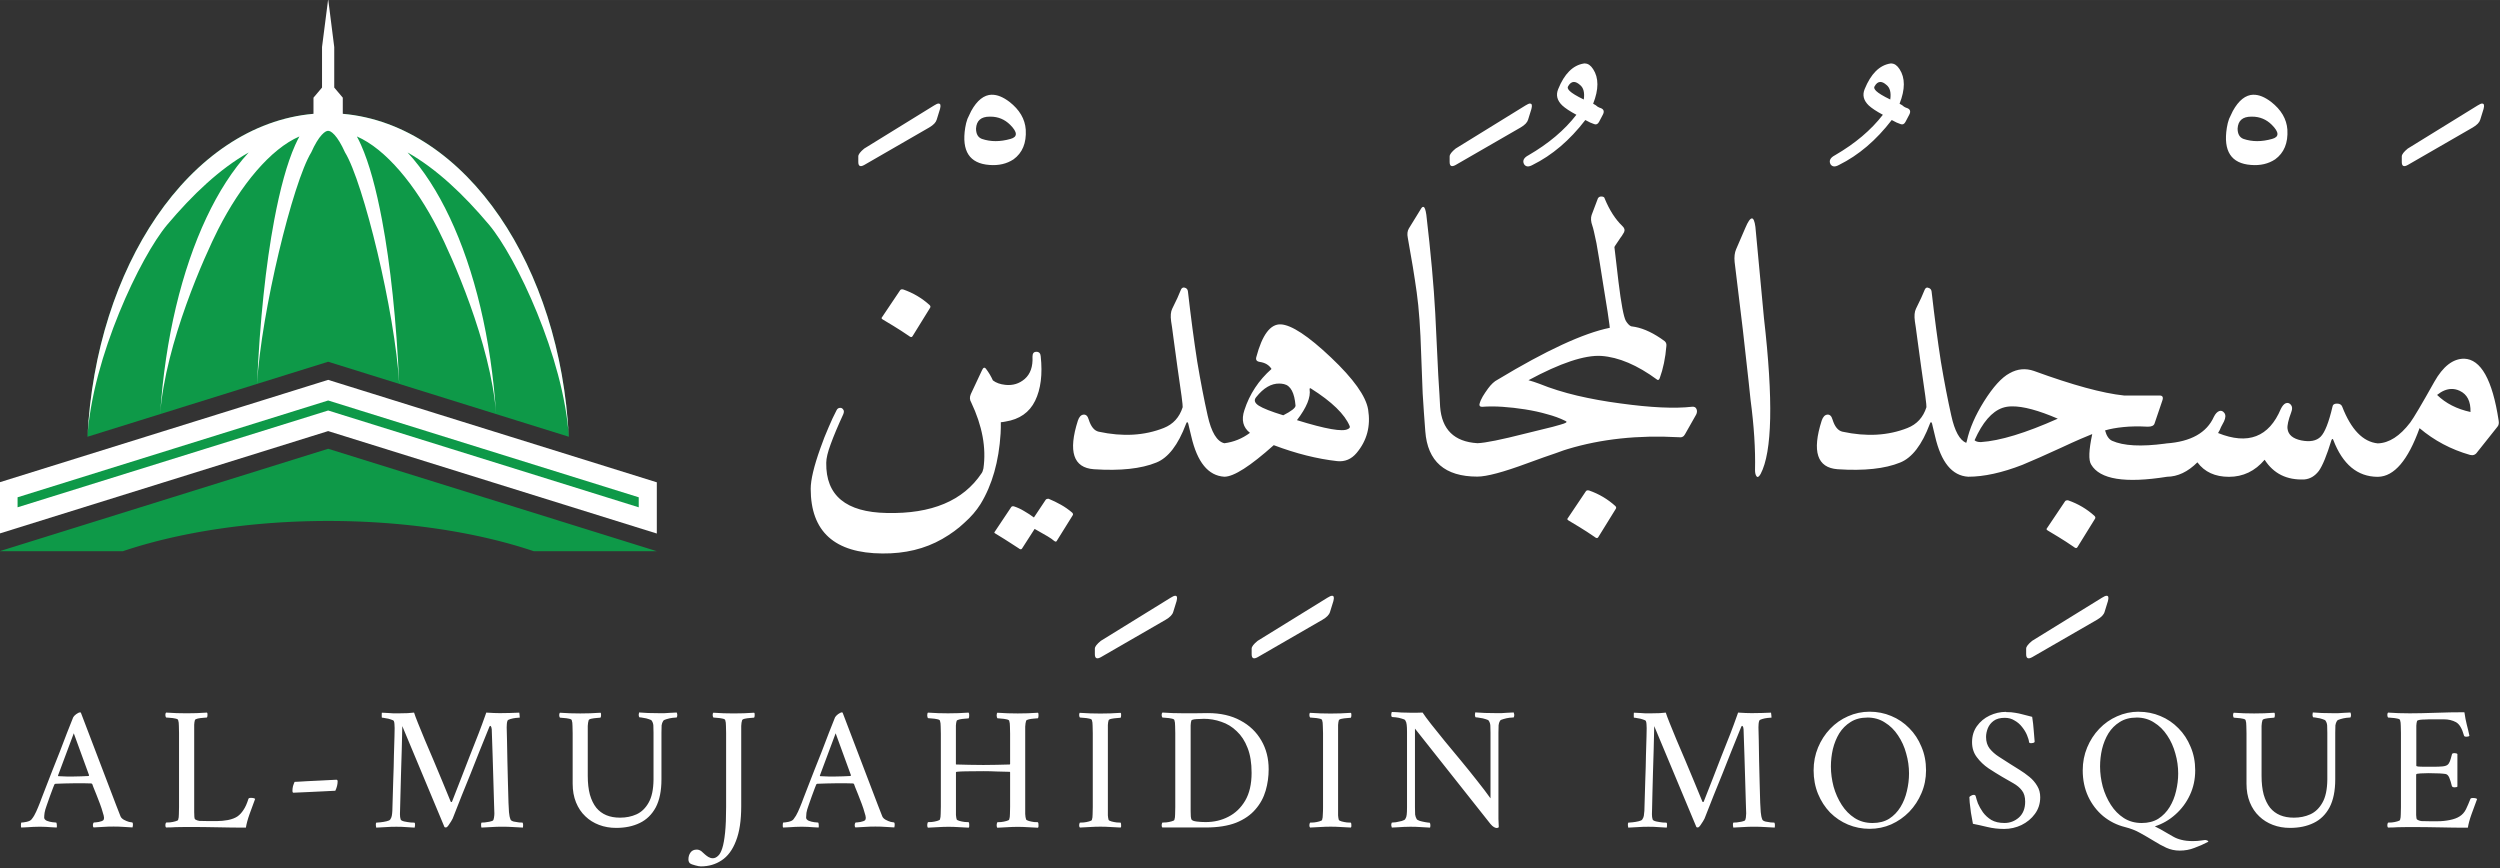 <?xml version="1.0" encoding="UTF-8" standalone="no"?>
<!-- Created with Inkscape (http://www.inkscape.org/) -->

<svg
   width="200"
   height="69.443"
   viewBox="0 0 52.917 18.373"
   version="1.1"
   id="svg5"
   inkscape:version="1.2.1 (9c6d41e410, 2022-07-14)"
   sodipodi:docname="logo.svg"
   xmlns:inkscape="http://www.inkscape.org/namespaces/inkscape"
   xmlns:sodipodi="http://sodipodi.sourceforge.net/DTD/sodipodi-0.dtd"
   xmlns="http://www.w3.org/2000/svg"
   xmlns:svg="http://www.w3.org/2000/svg"
   xmlns:rdf="http://www.w3.org/1999/02/22-rdf-syntax-ns#"
   xmlns:cc="http://creativecommons.org/ns#"
   xmlns:dc="http://purl.org/dc/elements/1.1/">
  <rect x="0" y="0" width="52.917" height="18.373" fill="#333333" stroke="none"/>
  <title
     id="title5288">Al-Mujahidin Mosque Logo</title>
  <sodipodi:namedview
     id="namedview7"
     pagecolor="#ffffff"
     bordercolor="#000000"
     borderopacity="0.25"
     inkscape:showpageshadow="2"
     inkscape:pageopacity="0.0"
     inkscape:pagecheckerboard="0"
     inkscape:deskcolor="#d1d1d1"
     inkscape:document-units="px"
     showgrid="false"
     inkscape:zoom="2.0703423"
     inkscape:cx="135.96785"
     inkscape:cy="10.384756"
     inkscape:window-width="1366"
     inkscape:window-height="707"
     inkscape:window-x="0"
     inkscape:window-y="0"
     inkscape:window-maximized="1"
     inkscape:current-layer="g1987" />
  <defs
     id="defs2" />
  <g
     inkscape:label="Layer 1"
     inkscape:groupmode="layer"
     id="layer1"
     transform="translate(-71.576,-134.743)">
    <g
       id="g1987"
       transform="matrix(1.158,0,0,1.158,-11.533,-18.521)">
      <path
         id="path4753"
         style="font-size:11.134px;font-family:'Amiri Quran';-inkscape-font-specification:'Amiri Quran, Normal';fill:#ffffff;stroke-width:2.363;stroke-opacity:0.509"
         d="m 100.743,133.511 c -0.008,-2.2e-4 -0.016,4.3e-4 -0.024,0.002 -0.199,0.032 -0.355,0.188 -0.468,0.468 -0.045,0.109 -0.02,0.208 0.075,0.299 0.054,0.05 0.14,0.107 0.258,0.17 -0.217,0.281 -0.509,0.527 -0.876,0.74 -0.086,0.045 -0.113,0.1 -0.081,0.163 0.032,0.05 0.084,0.054 0.156,0.014 0.358,-0.177 0.679,-0.45 0.964,-0.821 0.063,0.036 0.118,0.061 0.163,0.075 0.036,0.014 0.066,-2.4e-4 0.088,-0.041 l 0.068,-0.129 c 0.032,-0.059 0.02,-0.1 -0.034,-0.122 -0.018,-0.004 -0.038,-0.014 -0.061,-0.027 -0.018,-0.018 -0.045,-0.036 -0.081,-0.054 0.104,-0.263 0.104,-0.473 0,-0.632 -0.043,-0.067 -0.092,-0.102 -0.146,-0.103 z m 5.602,0 c -0.008,-2.2e-4 -0.015,4.3e-4 -0.023,0.002 -0.199,0.032 -0.355,0.188 -0.469,0.468 -0.045,0.109 -0.02,0.208 0.075,0.299 0.054,0.05 0.14,0.107 0.258,0.17 -0.217,0.281 -0.509,0.527 -0.876,0.74 -0.086,0.045 -0.113,0.1 -0.082,0.163 0.032,0.05 0.084,0.054 0.156,0.014 0.358,-0.177 0.679,-0.45 0.964,-0.821 0.063,0.036 0.118,0.061 0.163,0.075 0.036,0.014 0.066,-2.4e-4 0.088,-0.041 l 0.068,-0.129 c 0.032,-0.059 0.02,-0.1 -0.034,-0.122 -0.018,-0.004 -0.038,-0.014 -0.061,-0.027 -0.018,-0.018 -0.045,-0.036 -0.081,-0.054 0.104,-0.263 0.104,-0.473 0,-0.632 -0.043,-0.067 -0.093,-0.102 -0.147,-0.103 z m -5.809,0.339 c 0.035,-6e-4 0.073,0.018 0.115,0.056 0.063,0.05 0.086,0.138 0.068,0.265 -0.131,-0.063 -0.217,-0.116 -0.258,-0.156 -0.036,-0.036 -0.045,-0.066 -0.027,-0.088 0.029,-0.051 0.063,-0.076 0.102,-0.077 z m 5.602,0 c 0.035,-6e-4 0.073,0.018 0.115,0.056 0.063,0.05 0.086,0.138 0.068,0.265 -0.131,-0.063 -0.217,-0.116 -0.258,-0.156 -0.036,-0.036 -0.045,-0.066 -0.027,-0.088 0.029,-0.051 0.063,-0.076 0.102,-0.077 z m -16.239,0.233 c -0.144,0.003 -0.27,0.103 -0.378,0.299 -0.023,0.045 -0.045,0.093 -0.068,0.143 -0.018,0.05 -0.032,0.104 -0.041,0.163 -0.068,0.426 0.079,0.652 0.441,0.679 0.172,0.014 0.319,-0.021 0.442,-0.102 0.163,-0.118 0.238,-0.299 0.224,-0.543 -0.014,-0.195 -0.113,-0.364 -0.299,-0.509 -0.116,-0.088 -0.223,-0.131 -0.322,-0.129 z m 23.061,0 c -0.144,0.003 -0.27,0.103 -0.378,0.299 -0.023,0.045 -0.045,0.093 -0.068,0.143 -0.018,0.05 -0.032,0.104 -0.041,0.163 -0.068,0.426 0.079,0.652 0.441,0.679 0.172,0.014 0.319,-0.021 0.442,-0.102 0.163,-0.118 0.238,-0.299 0.224,-0.543 -0.014,-0.195 -0.113,-0.364 -0.299,-0.509 -0.116,-0.088 -0.223,-0.131 -0.322,-0.129 z m -24.032,0.161 c -0.02,2e-4 -0.048,0.012 -0.085,0.036 l -1.277,0.788 c -0.072,0.059 -0.108,0.107 -0.108,0.143 v 0.102 c 0,0.077 0.036,0.095 0.108,0.055 l 1.189,-0.686 c 0.077,-0.045 0.122,-0.093 0.136,-0.142 l 0.061,-0.197 c 0.017,-0.065 0.009,-0.097 -0.023,-0.097 z m 10.81,0 c -0.019,2e-4 -0.048,0.012 -0.085,0.036 l -1.277,0.788 c -0.072,0.059 -0.109,0.107 -0.109,0.143 v 0.102 c 0,0.077 0.036,0.095 0.109,0.055 l 1.189,-0.686 c 0.077,-0.045 0.122,-0.093 0.136,-0.142 l 0.061,-0.197 c 0.017,-0.065 0.009,-0.097 -0.023,-0.097 z m 17.404,0 c -0.019,2e-4 -0.048,0.012 -0.085,0.036 l -1.277,0.788 c -0.072,0.059 -0.109,0.107 -0.109,0.143 v 0.102 c 0,0.077 0.036,0.095 0.109,0.055 l 1.189,-0.686 c 0.077,-0.045 0.122,-0.093 0.136,-0.142 l 0.061,-0.197 c 0.017,-0.065 0.009,-0.097 -0.023,-0.097 z m -27.283,0.24 c 0.005,-1e-5 0.01,1.7e-4 0.015,3.2e-4 0.14,0 0.26,0.05 0.36,0.149 0.136,0.136 0.138,0.222 0.007,0.258 -0.19,0.054 -0.364,0.054 -0.523,0 -0.072,-0.027 -0.108,-0.09 -0.108,-0.19 0.009,-0.145 0.092,-0.217 0.249,-0.217 z m 23.061,0 c 0.005,-1e-5 0.01,1.7e-4 0.015,3.2e-4 0.14,0 0.26,0.05 0.36,0.149 0.136,0.136 0.138,0.222 0.006,0.258 -0.19,0.054 -0.364,0.054 -0.523,0 -0.072,-0.027 -0.108,-0.09 -0.108,-0.19 0.009,-0.145 0.092,-0.217 0.249,-0.217 z m -11.882,1.46 c -0.027,0 -0.048,0.011 -0.061,0.034 l -0.115,0.305 c -0.018,0.054 -0.014,0.12 0.014,0.197 0.014,0.036 0.038,0.142 0.075,0.319 0.032,0.177 0.072,0.426 0.122,0.747 0.036,0.213 0.063,0.38 0.081,0.503 0.018,0.122 0.029,0.201 0.034,0.238 9.8e-4,0.02 0.004,0.039 0.006,0.057 -0.482,0.098 -1.165,0.414 -2.05,0.948 -0.059,0.029 -0.118,0.084 -0.176,0.163 -0.036,0.05 -0.068,0.097 -0.095,0.142 -0.027,0.045 -0.048,0.093 -0.061,0.143 -0.004,0.032 0.011,0.048 0.048,0.048 0.118,-0.009 0.242,-0.009 0.373,0 0.136,0.009 0.274,0.025 0.414,0.047 0.145,0.023 0.278,0.052 0.401,0.088 0.122,0.032 0.233,0.072 0.333,0.122 0.032,0.014 0.03,0.027 -0.006,0.041 -0.004,0 -0.009,0.002 -0.014,0.007 -0.004,0 -0.011,0.002 -0.02,0.006 -0.009,0.004 -0.072,0.023 -0.19,0.055 -0.113,0.027 -0.278,0.068 -0.496,0.122 -0.444,0.113 -0.736,0.172 -0.876,0.177 -0.002,5e-5 -0.003,2.3e-4 -0.005,3.2e-4 -6.07e-4,-5e-5 -0.001,-2.7e-4 -0.002,-3.2e-4 -0.421,-0.027 -0.648,-0.249 -0.679,-0.666 -0.004,-0.1 -0.016,-0.292 -0.034,-0.577 -0.014,-0.285 -0.032,-0.663 -0.055,-1.134 -0.027,-0.498 -0.081,-1.098 -0.163,-1.799 -0.014,-0.095 -0.032,-0.143 -0.054,-0.143 -0.014,-0.004 -0.03,0.009 -0.048,0.041 l -0.217,0.353 c -0.027,0.045 -0.034,0.102 -0.02,0.17 0.068,0.371 0.122,0.704 0.163,0.998 0.041,0.29 0.068,0.67 0.082,1.141 0.009,0.235 0.018,0.471 0.027,0.706 0.014,0.231 0.03,0.462 0.048,0.692 0.041,0.552 0.358,0.829 0.951,0.829 0.172,0 0.477,-0.082 0.917,-0.245 0.222,-0.082 0.394,-0.142 0.516,-0.183 0.122,-0.045 0.195,-0.07 0.217,-0.075 0.616,-0.186 1.292,-0.258 2.03,-0.217 0.054,0.009 0.093,-0.009 0.116,-0.054 l 0.204,-0.36 c 0.018,-0.036 0.02,-0.07 0.006,-0.102 -0.014,-0.032 -0.041,-0.045 -0.081,-0.041 -0.317,0.036 -0.754,0.016 -1.311,-0.061 -0.276,-0.036 -0.539,-0.084 -0.788,-0.142 -0.249,-0.059 -0.48,-0.131 -0.692,-0.217 -0.07,-0.026 -0.136,-0.048 -0.199,-0.065 0.584,-0.315 1.028,-0.463 1.333,-0.444 0.317,0.023 0.656,0.167 1.019,0.434 0.018,0.014 0.034,0.004 0.047,-0.027 0.063,-0.172 0.104,-0.369 0.122,-0.591 0.004,-0.036 -0.007,-0.066 -0.034,-0.088 -0.19,-0.14 -0.369,-0.226 -0.536,-0.258 h -3.2e-4 c -0.024,-0.005 -0.049,-0.009 -0.075,-0.012 -0.032,-0.014 -0.063,-0.046 -0.095,-0.097 -0.041,-0.072 -0.086,-0.312 -0.136,-0.72 -0.023,-0.204 -0.041,-0.358 -0.054,-0.462 -0.014,-0.109 -0.02,-0.165 -0.02,-0.17 0,-0.004 0.025,-0.043 0.075,-0.115 0.023,-0.036 0.043,-0.066 0.061,-0.088 0.018,-0.027 0.032,-0.05 0.041,-0.068 0.018,-0.041 0.006,-0.079 -0.034,-0.115 -0.127,-0.122 -0.233,-0.288 -0.319,-0.496 -0.004,-0.027 -0.025,-0.041 -0.061,-0.041 z m 2.752,0.401 c -0.031,0.002 -0.07,0.059 -0.117,0.17 l -0.17,0.394 c -0.027,0.063 -0.036,0.14 -0.027,0.231 l 0.149,1.229 c 0.095,0.842 0.142,1.272 0.142,1.29 0.063,0.475 0.091,0.903 0.082,1.283 0,0.054 0.009,0.093 0.027,0.115 0.018,0.027 0.043,0.014 0.075,-0.041 0.213,-0.403 0.233,-1.354 0.061,-2.852 l -0.156,-1.664 c -0.014,-0.106 -0.036,-0.158 -0.066,-0.156 z m -10.382,1.262 c -0.026,4.7e-4 -0.045,0.017 -0.056,0.048 -0.014,0.036 -0.034,0.084 -0.061,0.143 -0.027,0.054 -0.059,0.12 -0.095,0.197 -0.027,0.054 -0.034,0.131 -0.02,0.231 0.009,0.05 0.023,0.147 0.041,0.292 0.018,0.14 0.043,0.324 0.075,0.55 0.068,0.457 0.1,0.7 0.095,0.727 -0.059,0.186 -0.174,0.312 -0.346,0.38 -0.353,0.14 -0.749,0.163 -1.189,0.068 -0.081,-0.018 -0.142,-0.093 -0.183,-0.224 -0.018,-0.063 -0.05,-0.093 -0.095,-0.088 -0.045,0.004 -0.079,0.041 -0.102,0.108 -0.181,0.566 -0.084,0.863 0.292,0.89 0.484,0.032 0.865,-0.009 1.141,-0.122 0.217,-0.086 0.399,-0.322 0.543,-0.706 0.014,-0.041 0.027,-0.043 0.041,-0.006 l 0.014,0.061 c 0.009,0.036 0.023,0.093 0.041,0.17 0.109,0.475 0.31,0.722 0.605,0.74 0.172,0 0.473,-0.193 0.903,-0.577 0.407,0.154 0.794,0.251 1.161,0.292 0.14,0.014 0.258,-0.036 0.353,-0.149 0.19,-0.226 0.26,-0.491 0.211,-0.795 -0.041,-0.244 -0.267,-0.561 -0.679,-0.951 -0.416,-0.394 -0.722,-0.595 -0.917,-0.605 -0.19,-0.009 -0.34,0.19 -0.448,0.598 -0.014,0.05 0.006,0.079 0.061,0.088 0.1,0.014 0.172,0.057 0.217,0.129 -0.235,0.208 -0.401,0.459 -0.496,0.754 -0.059,0.177 -0.025,0.315 0.102,0.414 -0.14,0.104 -0.296,0.168 -0.468,0.19 -0.136,-0.032 -0.238,-0.201 -0.306,-0.509 -0.063,-0.281 -0.127,-0.609 -0.19,-0.985 -0.059,-0.38 -0.116,-0.808 -0.17,-1.283 -0.004,-0.036 -0.025,-0.059 -0.061,-0.068 -0.004,-5.7e-4 -0.008,-6.1e-4 -0.011,-6.1e-4 z m 13.595,0 c -0.026,4.7e-4 -0.044,0.017 -0.056,0.048 -0.014,0.036 -0.034,0.084 -0.061,0.143 -0.027,0.054 -0.059,0.12 -0.095,0.197 -0.027,0.054 -0.034,0.131 -0.02,0.231 0.009,0.05 0.022,0.147 0.041,0.292 0.018,0.14 0.043,0.324 0.075,0.55 0.068,0.457 0.1,0.7 0.095,0.727 -0.059,0.186 -0.174,0.312 -0.346,0.38 -0.353,0.14 -0.749,0.163 -1.188,0.068 -0.082,-0.018 -0.143,-0.093 -0.183,-0.224 -0.018,-0.063 -0.05,-0.093 -0.095,-0.088 -0.045,0.004 -0.079,0.041 -0.102,0.108 -0.181,0.566 -0.084,0.863 0.292,0.89 0.484,0.032 0.864,-0.009 1.141,-0.122 0.217,-0.086 0.399,-0.322 0.543,-0.706 0.014,-0.041 0.027,-0.043 0.041,-0.006 l 0.014,0.061 c 0.009,0.036 0.022,0.093 0.041,0.17 0.109,0.475 0.31,0.722 0.605,0.74 0.29,0 0.62,-0.073 0.991,-0.217 0.186,-0.077 0.421,-0.181 0.706,-0.312 0.145,-0.068 0.265,-0.122 0.36,-0.163 0.095,-0.041 0.165,-0.07 0.211,-0.088 -0.063,0.294 -0.07,0.48 -0.02,0.557 0.158,0.272 0.62,0.346 1.385,0.224 3.3e-4,-6e-5 6.1e-4,-2.4e-4 9.8e-4,-3.1e-4 0.196,-0.002 0.382,-0.09 0.556,-0.264 0.131,0.177 0.324,0.265 0.577,0.265 0.258,0 0.476,-0.104 0.652,-0.312 0.163,0.254 0.405,0.374 0.726,0.36 0.104,-0.009 0.192,-0.061 0.265,-0.156 0.068,-0.095 0.145,-0.283 0.231,-0.564 0.014,-0.027 0.025,-0.027 0.034,0 0.171,0.445 0.44,0.669 0.807,0.672 0.002,2e-5 0.006,0 0.008,0 9.8e-4,-2e-5 0.002,-2.9e-4 0.003,-3.1e-4 0.295,-0.006 0.547,-0.303 0.758,-0.889 0.267,0.226 0.575,0.39 0.923,0.489 0.054,0.014 0.098,-0.002 0.129,-0.048 l 0.373,-0.469 c 0.023,-0.027 0.029,-0.066 0.02,-0.115 -0.113,-0.742 -0.324,-1.118 -0.631,-1.127 h -3.2e-4 c -0.204,1.4e-4 -0.385,0.141 -0.543,0.421 -0.231,0.412 -0.378,0.661 -0.442,0.747 -0.189,0.247 -0.386,0.374 -0.593,0.38 -0.271,-0.028 -0.487,-0.252 -0.65,-0.672 -0.014,-0.036 -0.045,-0.055 -0.095,-0.055 -0.05,0 -0.077,0.018 -0.082,0.055 -0.068,0.29 -0.14,0.473 -0.217,0.55 -0.077,0.077 -0.195,0.099 -0.353,0.068 -0.154,-0.032 -0.238,-0.102 -0.252,-0.211 -0.009,-0.059 0.014,-0.161 0.068,-0.305 0.023,-0.059 0.02,-0.104 -0.007,-0.136 -0.027,-0.032 -0.059,-0.041 -0.095,-0.027 -0.032,0.014 -0.061,0.048 -0.088,0.102 -0.217,0.516 -0.6,0.663 -1.148,0.442 0.023,-0.036 0.041,-0.073 0.054,-0.109 0.018,-0.036 0.036,-0.07 0.054,-0.102 0.032,-0.068 0.034,-0.12 0.007,-0.156 -0.027,-0.036 -0.059,-0.048 -0.095,-0.034 -0.036,0.014 -0.068,0.048 -0.095,0.102 h -3.2e-4 c -0.131,0.294 -0.421,0.457 -0.869,0.489 -0.009,9.8e-4 -0.018,0.002 -0.026,0.004 -0.436,0.058 -0.758,0.041 -0.966,-0.052 -0.059,-0.027 -0.102,-0.09 -0.129,-0.19 0.09,-0.027 0.202,-0.048 0.333,-0.061 0.131,-0.014 0.281,-0.016 0.448,-0.007 0.068,0 0.108,-0.018 0.122,-0.054 l 0.143,-0.421 c 0.023,-0.063 0.006,-0.095 -0.048,-0.095 h -0.652 c -0.389,-0.041 -0.937,-0.19 -1.643,-0.448 -0.154,-0.054 -0.303,-0.041 -0.448,0.041 -0.145,0.077 -0.301,0.249 -0.469,0.516 -0.158,0.254 -0.263,0.494 -0.312,0.72 -0.004,0.013 -0.009,0.025 -0.012,0.037 -0.12,-0.05 -0.211,-0.216 -0.273,-0.499 -0.063,-0.281 -0.127,-0.609 -0.19,-0.985 -0.059,-0.38 -0.116,-0.808 -0.17,-1.283 -0.004,-0.036 -0.025,-0.059 -0.061,-0.068 -0.004,-5.7e-4 -0.008,-6.1e-4 -0.011,-6.1e-4 z m -18.743,0.033 c -0.017,0 -0.029,0.005 -0.036,0.015 l -0.333,0.496 c -0.014,0.014 -0.009,0.027 0.014,0.041 0.145,0.086 0.256,0.154 0.333,0.204 0.077,0.05 0.125,0.081 0.143,0.095 0.032,0.027 0.054,0.03 0.068,0.007 l 0.319,-0.516 c 0.014,-0.018 0.011,-0.036 -0.007,-0.054 -0.14,-0.127 -0.301,-0.222 -0.482,-0.285 -0.007,-9.9e-4 -0.013,-0.002 -0.019,-0.002 z m 2.45,1.143 c -0.045,0 -0.068,0.029 -0.068,0.088 0.009,0.181 -0.038,0.317 -0.142,0.408 -0.1,0.086 -0.217,0.122 -0.353,0.108 -0.095,-0.01 -0.171,-0.037 -0.229,-0.082 -0.035,-0.077 -0.077,-0.147 -0.125,-0.21 -0.027,-0.036 -0.052,-0.027 -0.075,0.027 l -0.204,0.435 c -0.023,0.054 -0.021,0.104 0.007,0.149 0.204,0.43 0.278,0.833 0.224,1.209 -0.009,0.041 -0.02,0.07 -0.034,0.088 -0.335,0.502 -0.912,0.745 -1.732,0.726 -0.747,-0.014 -1.116,-0.319 -1.107,-0.917 0,-0.082 0.027,-0.195 0.081,-0.34 0.054,-0.149 0.131,-0.333 0.231,-0.55 0.014,-0.036 0.014,-0.063 0,-0.081 -0.014,-0.023 -0.032,-0.034 -0.054,-0.034 -0.032,0 -0.054,0.013 -0.068,0.041 -0.05,0.095 -0.1,0.202 -0.149,0.319 -0.05,0.113 -0.1,0.24 -0.149,0.38 -0.118,0.33 -0.176,0.577 -0.176,0.74 0,0.783 0.437,1.177 1.311,1.182 0.412,0.004 0.776,-0.084 1.093,-0.265 0.158,-0.091 0.294,-0.19 0.408,-0.299 0.118,-0.104 0.215,-0.217 0.292,-0.339 0.213,-0.349 0.335,-0.778 0.367,-1.29 0.004,-0.071 0.005,-0.14 0.004,-0.206 0.027,-0.002 0.055,-0.006 0.084,-0.012 0.258,-0.041 0.439,-0.167 0.543,-0.38 0.104,-0.213 0.138,-0.485 0.102,-0.815 -0.004,-0.054 -0.032,-0.081 -0.081,-0.081 z m 4.445,0.58 c 0.028,5e-4 0.056,0.004 0.084,0.01 0.122,0.027 0.192,0.159 0.211,0.394 0,0.041 -0.075,0.1 -0.224,0.176 -0.222,-0.068 -0.371,-0.127 -0.448,-0.176 -0.077,-0.05 -0.093,-0.102 -0.047,-0.156 0.134,-0.168 0.275,-0.251 0.425,-0.248 z m 0.563,0.084 c 0.004,-1e-5 0.01,0.003 0.016,0.008 0.38,0.24 0.616,0.469 0.706,0.686 0.009,0.023 -0.003,0.041 -0.034,0.054 -0.095,0.054 -0.405,3e-5 -0.93,-0.163 0.177,-0.231 0.254,-0.419 0.231,-0.564 0,-0.014 0.004,-0.021 0.011,-0.021 z m 20.859,0.015 c 0.052,-9.8e-4 0.103,0.01 0.153,0.034 0.136,0.063 0.202,0.192 0.197,0.387 -0.249,-0.054 -0.453,-0.158 -0.611,-0.312 0.088,-0.071 0.175,-0.107 0.261,-0.109 z m -8.028,0.318 c 0.203,-0.002 0.481,0.073 0.834,0.225 -0.589,0.263 -1.057,0.405 -1.406,0.428 -0.054,0 -0.093,-0.011 -0.115,-0.034 0.145,-0.326 0.315,-0.523 0.509,-0.591 0.051,-0.018 0.11,-0.028 0.178,-0.028 z m -7.754,1.534 c -0.017,1e-5 -0.029,0.005 -0.036,0.015 l -0.333,0.496 c -0.014,0.014 -0.009,0.027 0.014,0.041 0.145,0.086 0.256,0.154 0.333,0.204 0.077,0.05 0.124,0.081 0.142,0.095 0.032,0.027 0.054,0.03 0.068,0.007 l 0.319,-0.516 c 0.014,-0.018 0.011,-0.036 -0.006,-0.054 -0.14,-0.127 -0.301,-0.222 -0.482,-0.285 -0.007,-9.9e-4 -0.013,-0.002 -0.019,-0.002 z m -9.874,0.156 c -0.017,1e-5 -0.029,0.006 -0.036,0.015 l -0.217,0.326 c -0.054,-0.041 -0.113,-0.079 -0.177,-0.116 -0.059,-0.036 -0.122,-0.066 -0.19,-0.088 -0.023,-0.004 -0.039,-3e-5 -0.048,0.014 l -0.299,0.448 c -0.014,0.014 -0.011,0.025 0.007,0.034 0.127,0.077 0.224,0.138 0.292,0.183 0.072,0.045 0.118,0.075 0.136,0.088 0.027,0.023 0.048,0.025 0.061,0.006 l 0.231,-0.36 c 0.104,0.059 0.183,0.104 0.238,0.136 0.059,0.036 0.095,0.061 0.108,0.075 0.027,0.023 0.045,0.027 0.055,0.014 l 0.292,-0.469 c 0.014,-0.018 0.011,-0.036 -0.007,-0.054 -0.063,-0.054 -0.131,-0.102 -0.204,-0.143 -0.072,-0.041 -0.147,-0.077 -0.224,-0.109 -0.007,-9.8e-4 -0.013,-0.002 -0.019,-0.002 z m 18.633,0.027 c -0.017,1e-5 -0.029,0.006 -0.036,0.015 l -0.333,0.496 c -0.014,0.014 -0.009,0.027 0.014,0.041 0.145,0.086 0.256,0.154 0.333,0.204 0.077,0.05 0.124,0.082 0.142,0.095 0.032,0.027 0.055,0.029 0.068,0.006 l 0.319,-0.516 c 0.014,-0.018 0.011,-0.036 -0.006,-0.055 -0.14,-0.127 -0.301,-0.222 -0.482,-0.285 -0.007,-9.8e-4 -0.013,-0.002 -0.019,-0.002 z m -16.302,1.745 c -0.02,2.1e-4 -0.048,0.012 -0.085,0.036 l -1.276,0.788 c -0.072,0.059 -0.109,0.106 -0.109,0.142 v 0.102 c 0,0.077 0.036,0.095 0.109,0.055 l 1.188,-0.686 c 0.077,-0.045 0.122,-0.093 0.136,-0.143 l 0.061,-0.197 c 0.017,-0.065 0.009,-0.097 -0.023,-0.097 z m 2.866,0 c -0.019,2.1e-4 -0.048,0.012 -0.085,0.036 l -1.276,0.788 c -0.072,0.059 -0.109,0.106 -0.109,0.142 v 0.102 c 0,0.077 0.036,0.095 0.109,0.055 l 1.188,-0.686 c 0.077,-0.045 0.122,-0.093 0.136,-0.143 l 0.061,-0.197 c 0.017,-0.065 0.009,-0.097 -0.023,-0.097 z m 14.158,0 c -0.019,2.1e-4 -0.048,0.012 -0.085,0.036 l -1.277,0.788 c -0.072,0.059 -0.109,0.106 -0.109,0.142 v 0.102 c 0,0.077 0.036,0.095 0.109,0.055 l 1.189,-0.686 c 0.077,-0.045 0.122,-0.093 0.136,-0.143 l 0.061,-0.197 c 0.017,-0.065 0.009,-0.097 -0.023,-0.097 z" />
      <g
         id="g4836"
         transform="matrix(0.61,0,0,0.61,35.856,61.083)"
         style="stroke-width:1.392">
        <path
           id="path4706"
           style="color:#000000;fill:#0e9948;fill-opacity:1;stroke-width:1.392"
           d="m 68.708,120.208 c -0.147,0 -0.291,0.013 -0.434,0.037 -1.854,0.158 -3.51,1.323 -4.713,3.086 -1.178,1.726 -1.937,4.032 -2.066,6.591 l 7.212,-2.248 7.213,2.248 c -0.129,-2.559 -0.89,-4.865 -2.068,-6.591 -1.203,-1.763 -2.857,-2.928 -4.71,-3.086 -0.143,-0.024 -0.288,-0.037 -0.435,-0.037 z" />
        <path
           id="path4708"
           style="font-variation-settings:normal;fill:#ffffff;fill-opacity:1;stroke:none;stroke-width:0.736;stroke-linecap:butt;stroke-linejoin:miter;stroke-miterlimit:4;stroke-dasharray:none;stroke-dashoffset:0;stroke-opacity:1;stop-color:#000000"
           d="m 68.708,116.806 -0.184,1.438 v 1.214 l -0.256,0.303 v 0.484 c -1.851,0.16 -3.503,1.325 -4.705,3.086 -1.178,1.726 -1.939,4.032 -2.068,6.591 0.152,-2.383 1.583,-5.396 2.392,-6.356 0.758,-0.899 1.566,-1.668 2.44,-2.163 -0.477,0.517 -0.903,1.182 -1.266,1.953 -0.739,1.569 -1.237,3.61 -1.388,5.886 0.159,-2.132 1.347,-4.764 1.738,-5.534 0.681,-1.339 1.573,-2.412 2.435,-2.785 -0.044,0.081 -0.086,0.168 -0.128,0.261 -0.244,0.549 -0.451,1.312 -0.627,2.248 -0.251,1.334 -0.431,3.021 -0.514,4.905 0.125,-2.158 1.075,-6.047 1.625,-6.938 0.107,-0.242 0.218,-0.421 0.313,-0.523 0.095,-0.103 0.154,-0.121 0.192,-0.121 0.037,0 0.097,0.018 0.192,0.121 0.095,0.103 0.205,0.282 0.313,0.523 0.55,0.891 1.499,4.779 1.625,6.938 -0.083,-1.884 -0.263,-3.571 -0.514,-4.905 -0.176,-0.936 -0.383,-1.699 -0.627,-2.248 -0.041,-0.093 -0.084,-0.18 -0.128,-0.261 0.862,0.374 1.754,1.446 2.435,2.785 0.391,0.77 1.579,3.402 1.738,5.534 -0.15,-2.275 -0.648,-4.317 -1.388,-5.886 -0.363,-0.771 -0.789,-1.436 -1.266,-1.953 0.874,0.495 1.683,1.264 2.44,2.163 0.809,0.96 2.24,3.973 2.392,6.356 -0.129,-2.559 -0.89,-4.865 -2.068,-6.591 -1.202,-1.761 -2.854,-2.925 -4.705,-3.086 v -0.484 l -0.256,-0.303 v -1.214 z m 0,11.411 -9.848,3.07 v 1.535 l 9.848,-3.07 9.848,3.07 v -1.535 z" />
        <path
           id="path4714"
           style="font-variation-settings:normal;fill:#0e9948;fill-opacity:1;stroke:none;stroke-width:0.736;stroke-linecap:butt;stroke-linejoin:miter;stroke-miterlimit:4;stroke-dasharray:none;stroke-dashoffset:0;stroke-opacity:1;stop-color:#000000"
           d="m 68.708,128.835 -9.307,2.901 v 0.3 l 9.307,-2.901 9.306,2.901 v -0.3 z m 0,1.447 -9.848,3.07 h 3.695 a 9.792,4.074 0 0 1 6.154,-0.907 9.792,4.074 0 0 1 6.161,0.907 h 3.688 z" />
      </g>
      <path
         id="path4838"
         style="font-size:5.31px;font-family:'Amiri Quran';-inkscape-font-specification:'Amiri Quran, Normal';letter-spacing:0.794px;fill:#ffffff;stroke-width:0.449"
         d="m 105.943,145.361 c -0.138,0 -0.27,0.028 -0.395,0.084 -0.123,0.054 -0.232,0.13 -0.327,0.23 -0.093,0.097 -0.166,0.211 -0.22,0.34 -0.054,0.13 -0.081,0.269 -0.081,0.418 0,0.155 0.027,0.299 0.081,0.431 0.054,0.13 0.127,0.243 0.22,0.34 0.095,0.095 0.204,0.168 0.327,0.22 0.125,0.052 0.257,0.078 0.395,0.078 0.14,0 0.272,-0.027 0.395,-0.081 0.125,-0.056 0.235,-0.133 0.33,-0.23 0.095,-0.099 0.169,-0.213 0.223,-0.34 0.056,-0.13 0.084,-0.269 0.084,-0.418 0,-0.158 -0.028,-0.301 -0.084,-0.431 -0.054,-0.132 -0.128,-0.245 -0.223,-0.34 -0.095,-0.097 -0.205,-0.172 -0.33,-0.223 -0.123,-0.052 -0.255,-0.078 -0.395,-0.078 z m 4.919,0 c -0.138,0 -0.27,0.028 -0.395,0.084 -0.123,0.054 -0.232,0.13 -0.327,0.23 -0.093,0.097 -0.166,0.211 -0.22,0.34 -0.054,0.13 -0.081,0.269 -0.081,0.418 0,0.175 0.033,0.335 0.1,0.479 0.067,0.142 0.159,0.262 0.275,0.359 0.117,0.095 0.248,0.161 0.395,0.198 0.104,0.026 0.198,0.062 0.282,0.11 0.086,0.048 0.168,0.095 0.246,0.143 0.078,0.05 0.155,0.091 0.23,0.126 0.078,0.035 0.159,0.052 0.243,0.052 0.097,0 0.186,-0.016 0.269,-0.049 0.084,-0.03 0.17,-0.068 0.256,-0.113 0,-0.004 -6.2e-4,-0.008 -0.003,-0.01 -0.004,-0.006 -0.013,-0.012 -0.026,-0.016 -0.011,-0.004 -0.021,-0.006 -0.032,-0.006 -0.011,0.002 -0.036,0.005 -0.075,0.01 -0.037,0.006 -0.086,0.01 -0.149,0.01 -0.082,0 -0.151,-0.008 -0.207,-0.023 -0.054,-0.013 -0.104,-0.032 -0.149,-0.058 -0.045,-0.024 -0.094,-0.052 -0.146,-0.084 -0.052,-0.032 -0.115,-0.067 -0.191,-0.104 0.14,-0.045 0.266,-0.118 0.376,-0.217 0.112,-0.099 0.201,-0.218 0.265,-0.356 0.065,-0.138 0.097,-0.288 0.097,-0.45 0,-0.158 -0.028,-0.301 -0.084,-0.431 -0.054,-0.132 -0.128,-0.245 -0.223,-0.34 -0.095,-0.097 -0.205,-0.172 -0.33,-0.223 -0.123,-0.052 -0.255,-0.078 -0.395,-0.078 z m -2.424,0.003 c -0.106,0 -0.206,0.023 -0.301,0.068 -0.095,0.045 -0.173,0.11 -0.233,0.194 -0.058,0.082 -0.088,0.179 -0.088,0.292 0,0.106 0.029,0.198 0.088,0.275 0.058,0.078 0.129,0.146 0.214,0.204 0.086,0.056 0.169,0.108 0.249,0.155 0.073,0.041 0.142,0.08 0.204,0.117 0.065,0.037 0.117,0.08 0.155,0.13 0.041,0.05 0.061,0.119 0.061,0.207 0,0.123 -0.038,0.219 -0.113,0.288 -0.076,0.067 -0.164,0.101 -0.265,0.101 -0.095,0 -0.175,-0.018 -0.24,-0.055 -0.063,-0.039 -0.114,-0.086 -0.155,-0.142 -0.039,-0.056 -0.069,-0.11 -0.091,-0.162 -0.019,-0.054 -0.032,-0.096 -0.039,-0.126 -0.004,-0.019 -0.016,-0.029 -0.036,-0.029 -0.015,0 -0.03,0.004 -0.045,0.013 -0.013,0.006 -0.025,0.015 -0.036,0.026 0,0.013 0.002,0.046 0.006,0.101 0.006,0.054 0.014,0.117 0.023,0.188 0.011,0.071 0.023,0.138 0.036,0.201 0.078,0.015 0.165,0.035 0.262,0.058 0.099,0.024 0.202,0.036 0.308,0.036 0.112,0 0.218,-0.024 0.317,-0.071 0.101,-0.05 0.184,-0.118 0.246,-0.204 0.065,-0.088 0.097,-0.19 0.097,-0.304 0,-0.078 -0.018,-0.147 -0.055,-0.207 -0.037,-0.063 -0.084,-0.118 -0.142,-0.165 -0.058,-0.048 -0.119,-0.091 -0.182,-0.13 -0.063,-0.039 -0.12,-0.074 -0.171,-0.107 -0.069,-0.045 -0.138,-0.09 -0.207,-0.133 -0.067,-0.043 -0.123,-0.093 -0.168,-0.149 -0.043,-0.056 -0.065,-0.126 -0.065,-0.211 0,-0.052 0.011,-0.105 0.032,-0.159 0.022,-0.054 0.057,-0.099 0.107,-0.136 0.05,-0.037 0.118,-0.055 0.204,-0.055 0.067,0 0.126,0.016 0.178,0.049 0.054,0.03 0.099,0.069 0.136,0.117 0.039,0.048 0.069,0.097 0.091,0.149 0.022,0.052 0.035,0.097 0.039,0.136 0.009,0.009 0.02,0.013 0.036,0.013 0.011,0 0.025,-0.002 0.042,-0.006 0.017,-0.006 0.025,-0.015 0.023,-0.026 -0.002,-0.043 -0.008,-0.108 -0.016,-0.194 -0.006,-0.089 -0.016,-0.174 -0.029,-0.256 -0.069,-0.017 -0.127,-0.032 -0.175,-0.045 -0.045,-0.013 -0.091,-0.022 -0.136,-0.029 -0.043,-0.009 -0.098,-0.013 -0.165,-0.013 z m -11.228,0.003 c -0.004,0.009 -0.008,0.021 -0.01,0.039 -0.003,0.017 0.001,0.035 0.01,0.052 0.013,0 0.038,0.002 0.074,0.006 0.037,0.004 0.072,0.012 0.107,0.023 0.037,0.009 0.058,0.019 0.065,0.032 0.015,0.024 0.024,0.051 0.026,0.081 0.004,0.03 0.006,0.075 0.006,0.136 v 1.373 c 0,0.06 -0.002,0.106 -0.006,0.136 -0.002,0.028 -0.011,0.054 -0.026,0.078 -0.006,0.013 -0.028,0.025 -0.065,0.036 -0.035,0.009 -0.07,0.016 -0.107,0.023 -0.037,0.004 -0.061,0.006 -0.074,0.006 -0.009,0.017 -0.012,0.035 -0.01,0.052 0.003,0.017 0.006,0.03 0.01,0.039 0.05,-0.002 0.09,-0.005 0.12,-0.006 0.032,-0.002 0.065,-0.004 0.097,-0.006 0.035,-0.002 0.076,-0.003 0.123,-0.003 0.069,0 0.13,0.002 0.184,0.006 0.054,0.002 0.112,0.005 0.175,0.01 0.004,-0.011 0.006,-0.026 0.006,-0.045 0,-0.019 -0.004,-0.035 -0.013,-0.045 -0.017,0 -0.044,-0.003 -0.081,-0.01 -0.035,-0.006 -0.068,-0.014 -0.101,-0.023 -0.03,-0.011 -0.049,-0.022 -0.055,-0.032 -0.015,-0.026 -0.025,-0.054 -0.029,-0.084 -0.002,-0.032 -0.003,-0.077 -0.003,-0.133 v -1.438 l 1.38,1.743 c 0.024,0.028 0.045,0.048 0.065,0.058 0.022,0.011 0.037,0.016 0.045,0.016 0.004,0 0.012,-9.8e-4 0.023,-0.003 0.011,-0.002 0.018,-0.008 0.019,-0.016 -0.002,-0.056 -0.005,-0.105 -0.006,-0.146 v -0.133 -0.159 -1.286 c 0,-0.06 0.001,-0.106 0.003,-0.136 0.003,-0.03 0.011,-0.057 0.026,-0.081 0.009,-0.013 0.03,-0.024 0.065,-0.032 0.035,-0.011 0.07,-0.018 0.107,-0.023 0.039,-0.004 0.065,-0.006 0.078,-0.006 0.009,-0.017 0.012,-0.035 0.01,-0.052 -0.003,-0.017 -0.006,-0.03 -0.01,-0.039 -0.048,0.002 -0.088,0.004 -0.123,0.006 -0.032,0.002 -0.065,0.005 -0.097,0.006 h -0.12 c -0.069,0 -0.132,-9.8e-4 -0.188,-0.003 -0.054,-0.004 -0.112,-0.008 -0.175,-0.01 -0.003,0.009 -0.005,0.024 -0.006,0.045 0,0.019 0.004,0.035 0.013,0.045 0.017,0 0.043,0.003 0.078,0.01 0.037,0.004 0.071,0.012 0.104,0.023 0.032,0.009 0.052,0.018 0.058,0.029 0.017,0.026 0.027,0.055 0.029,0.088 0.002,0.032 0.003,0.077 0.003,0.133 v 1.198 c -0.069,-0.097 -0.151,-0.205 -0.246,-0.324 -0.095,-0.121 -0.193,-0.243 -0.295,-0.366 -0.101,-0.123 -0.2,-0.242 -0.295,-0.356 -0.095,-0.117 -0.178,-0.22 -0.25,-0.311 -0.071,-0.091 -0.123,-0.161 -0.155,-0.211 -0.022,0.002 -0.055,0.003 -0.101,0.003 h -0.139 v -6.1e-4 c -0.052,0 -0.1,-6.1e-4 -0.146,-0.003 -0.045,-0.004 -0.105,-0.008 -0.178,-0.01 z m 19.602,0.004 c -0.171,0 -0.346,0.003 -0.525,0.01 -0.179,0.006 -0.343,0.01 -0.492,0.01 l -3.1e-4,-6.1e-4 c -0.06,0 -0.122,-9.8e-4 -0.184,-0.003 -0.063,-0.004 -0.127,-0.008 -0.191,-0.01 -0.009,0.009 -0.013,0.024 -0.013,0.045 0.002,0.022 0.006,0.037 0.013,0.045 0.013,0 0.037,0.002 0.071,0.006 0.035,0.002 0.067,0.006 0.097,0.013 0.033,0.006 0.05,0.016 0.052,0.029 0.009,0.026 0.013,0.061 0.013,0.104 0.002,0.041 0.003,0.085 0.003,0.133 v 1.351 c 0,0.048 -9.9e-4,0.092 -0.003,0.133 0,0.041 -0.004,0.075 -0.013,0.101 -0.002,0.011 -0.019,0.02 -0.052,0.029 -0.03,0.009 -0.063,0.015 -0.097,0.019 -0.035,0.002 -0.058,0.003 -0.071,0.003 -0.006,0.009 -0.011,0.024 -0.013,0.045 0,0.022 0.004,0.037 0.013,0.045 0.063,0 0.123,-0.002 0.182,-0.006 0.058,-0.002 0.124,-0.003 0.198,-0.003 0.212,0 0.401,0.002 0.57,0.006 0.168,0.004 0.338,0.006 0.509,0.006 0.011,-0.069 0.033,-0.152 0.068,-0.249 0.037,-0.097 0.07,-0.189 0.101,-0.275 -0.013,-0.013 -0.039,-0.019 -0.078,-0.019 -0.026,0 -0.041,0.006 -0.045,0.019 -0.026,0.067 -0.053,0.13 -0.081,0.188 -0.028,0.056 -0.067,0.099 -0.117,0.13 -0.043,0.028 -0.102,0.05 -0.175,0.065 -0.073,0.015 -0.148,0.023 -0.223,0.023 h -0.152 c -0.067,0 -0.117,-6.1e-4 -0.149,-0.003 -0.03,-0.004 -0.056,-0.014 -0.078,-0.029 -0.009,-0.006 -0.014,-0.034 -0.016,-0.081 v -0.117 -0.019 -0.602 c 0,-0.011 0.013,-0.018 0.039,-0.019 0.026,-0.004 0.056,-0.006 0.091,-0.006 0.037,-0.002 0.069,-0.003 0.097,-0.003 0.041,0 0.084,9.8e-4 0.13,0.003 0.048,0 0.091,0.002 0.13,0.006 0.039,0.002 0.064,0.008 0.075,0.016 0.011,0.006 0.019,0.015 0.026,0.026 0.009,0.009 0.017,0.027 0.026,0.055 0.011,0.026 0.024,0.069 0.039,0.13 0.006,0.015 0.023,0.023 0.049,0.023 0.026,0 0.043,-0.004 0.052,-0.013 v -0.596 c -0.011,-0.011 -0.029,-0.016 -0.055,-0.016 -0.028,0 -0.043,0.008 -0.045,0.023 -0.013,0.052 -0.025,0.093 -0.036,0.123 -0.011,0.03 -0.026,0.053 -0.045,0.068 -0.019,0.015 -0.051,0.025 -0.094,0.029 -0.041,0.004 -0.099,0.006 -0.175,0.006 h -0.165 c -0.035,0 -0.066,-9.9e-4 -0.094,-0.003 -0.028,-0.002 -0.042,-0.008 -0.042,-0.016 v -0.589 -0.036 -0.107 c 0.002,-0.035 0.006,-0.063 0.013,-0.084 0.004,-0.011 0.021,-0.018 0.052,-0.023 0.03,-0.004 0.062,-0.006 0.097,-0.006 0.035,-0.002 0.058,-0.003 0.071,-0.003 h 0.272 c 0.084,0 0.157,0.018 0.22,0.052 0.063,0.035 0.111,0.116 0.146,0.243 0.002,0.015 0.017,0.023 0.045,0.023 0.026,0 0.044,-0.006 0.055,-0.016 -0.015,-0.071 -0.031,-0.14 -0.049,-0.207 -0.017,-0.067 -0.031,-0.14 -0.042,-0.22 z m -43.582,0.003 c -0.015,0 -0.038,0.011 -0.068,0.032 -0.028,0.022 -0.047,0.041 -0.055,0.058 -0.032,0.082 -0.07,0.177 -0.113,0.285 -0.041,0.108 -0.084,0.221 -0.13,0.34 -0.045,0.117 -0.09,0.231 -0.136,0.343 -0.043,0.11 -0.082,0.211 -0.117,0.301 -0.035,0.091 -0.063,0.163 -0.084,0.217 l -0.029,0.078 v -6.1e-4 c -0.022,0.056 -0.044,0.11 -0.068,0.162 -0.022,0.05 -0.048,0.095 -0.081,0.136 -0.015,0.022 -0.046,0.038 -0.094,0.049 -0.045,0.009 -0.078,0.013 -0.097,0.013 -0.004,0.011 -0.006,0.028 -0.006,0.052 0,0.022 0.002,0.035 0.006,0.039 0.05,-0.002 0.091,-0.004 0.123,-0.006 0.032,-0.002 0.065,-0.005 0.097,-0.006 0.032,-0.002 0.072,-0.003 0.12,-0.003 0.048,0 0.085,6.1e-4 0.113,0.003 0.03,0.002 0.059,0.005 0.087,0.006 0.03,0.002 0.066,0.004 0.107,0.006 0.004,-0.011 0.006,-0.027 0.003,-0.049 -0.002,-0.024 -0.005,-0.038 -0.01,-0.042 -0.009,0 -0.031,-0.002 -0.068,-0.006 -0.035,-0.004 -0.069,-0.013 -0.104,-0.026 -0.032,-0.015 -0.049,-0.035 -0.049,-0.058 0,-0.022 0.002,-0.051 0.007,-0.088 0.006,-0.037 0.019,-0.082 0.039,-0.136 0.017,-0.052 0.037,-0.107 0.058,-0.165 0.024,-0.06 0.043,-0.113 0.058,-0.156 l 0.026,-0.065 0.007,-0.003 c 0.004,-0.004 0.008,-0.006 0.01,-0.006 0.071,-0.004 0.129,-0.006 0.175,-0.006 0.045,-0.002 0.1,-0.003 0.165,-0.003 h 0.029 0.032 0.133 c 0.048,0 0.087,6.1e-4 0.12,0.003 0.004,0 0.009,0.002 0.013,0.006 l 0.007,0.006 0.02,0.055 c 0.015,0.035 0.033,0.08 0.055,0.136 0.022,0.054 0.043,0.11 0.065,0.168 0.022,0.058 0.039,0.111 0.052,0.159 0.015,0.045 0.023,0.078 0.023,0.097 0,0.022 -0.004,0.036 -0.013,0.045 -0.015,0.013 -0.043,0.024 -0.084,0.032 -0.041,0.006 -0.071,0.01 -0.091,0.01 -0.009,0.009 -0.014,0.024 -0.016,0.045 0,0.022 0.004,0.037 0.013,0.045 0.073,-0.004 0.134,-0.008 0.181,-0.01 0.05,-0.004 0.111,-0.006 0.185,-0.006 0.069,0 0.128,0.002 0.178,0.006 0.05,0.002 0.106,0.006 0.168,0.01 0.002,-0.004 0.004,-0.018 0.007,-0.039 0.002,-0.024 -0.001,-0.041 -0.01,-0.052 -0.009,0 -0.029,-0.003 -0.061,-0.01 -0.03,-0.009 -0.062,-0.021 -0.094,-0.039 -0.03,-0.017 -0.051,-0.038 -0.061,-0.061 -0.006,-0.013 -0.034,-0.082 -0.081,-0.207 l -0.645,-1.691 c -0.004,-0.002 -0.008,-0.003 -0.01,-0.003 0,-0.002 -0.002,-0.003 -0.006,-0.003 z m 10.221,0 c -0.002,0.009 -0.004,0.024 -0.007,0.045 0,0.019 0.005,0.035 0.013,0.045 0.017,0 0.042,0.003 0.074,0.01 0.035,0.004 0.067,0.012 0.097,0.023 0.03,0.009 0.049,0.018 0.055,0.029 0.017,0.026 0.027,0.055 0.029,0.088 0.002,0.032 0.003,0.077 0.003,0.133 v 0.855 c -0.002,0.181 -0.032,0.323 -0.091,0.424 -0.056,0.099 -0.13,0.17 -0.22,0.211 -0.091,0.041 -0.191,0.061 -0.301,0.061 -0.19,0 -0.334,-0.06 -0.434,-0.181 -0.05,-0.063 -0.089,-0.143 -0.117,-0.24 -0.026,-0.097 -0.039,-0.212 -0.039,-0.343 v -0.78 -0.133 c 0.002,-0.043 0.008,-0.077 0.016,-0.103 0.004,-0.013 0.021,-0.023 0.052,-0.029 0.03,-0.006 0.062,-0.011 0.094,-0.013 0.035,-0.004 0.058,-0.006 0.071,-0.006 0.006,-0.009 0.01,-0.023 0.01,-0.045 0.002,-0.022 -0.001,-0.037 -0.01,-0.045 -0.065,0.002 -0.127,0.005 -0.188,0.01 -0.058,0.002 -0.119,0.003 -0.181,0.003 -0.06,0 -0.122,-9.9e-4 -0.185,-0.003 -0.06,-0.004 -0.123,-0.008 -0.188,-0.01 -0.009,0.009 -0.013,0.024 -0.013,0.045 0.002,0.022 0.006,0.037 0.013,0.045 0.013,0 0.036,0.002 0.068,0.006 0.035,0.002 0.067,0.006 0.097,0.013 0.032,0.006 0.05,0.016 0.052,0.029 0.009,0.026 0.013,0.061 0.013,0.104 0.002,0.041 0.003,0.085 0.003,0.133 v 0.923 c 0,0.125 0.02,0.239 0.061,0.34 0.041,0.101 0.098,0.187 0.172,0.256 0.069,0.067 0.152,0.119 0.249,0.156 0.097,0.037 0.202,0.055 0.314,0.055 0.164,0 0.307,-0.03 0.431,-0.09 0.125,-0.06 0.222,-0.156 0.292,-0.285 0.069,-0.132 0.104,-0.302 0.104,-0.512 v -0.852 c 0,-0.06 9.83e-4,-0.106 0.003,-0.136 0.004,-0.03 0.014,-0.057 0.029,-0.081 0.009,-0.013 0.03,-0.024 0.065,-0.033 0.035,-0.011 0.07,-0.018 0.107,-0.023 0.037,-0.004 0.062,-0.006 0.075,-0.006 0.009,-0.017 0.012,-0.034 0.01,-0.052 -0.002,-0.017 -0.005,-0.03 -0.01,-0.039 -0.048,0.002 -0.089,0.004 -0.123,0.006 -0.032,0.002 -0.065,0.005 -0.097,0.006 h -0.12 c -0.069,0 -0.13,-9.8e-4 -0.182,-0.003 -0.05,-0.004 -0.106,-0.008 -0.168,-0.01 z m 3.705,0 c -0.015,0 -0.038,0.011 -0.068,0.032 -0.028,0.022 -0.046,0.041 -0.055,0.058 -0.032,0.082 -0.07,0.177 -0.113,0.285 -0.041,0.108 -0.084,0.221 -0.13,0.34 -0.045,0.117 -0.091,0.231 -0.136,0.343 -0.043,0.11 -0.082,0.211 -0.117,0.301 -0.035,0.091 -0.063,0.163 -0.084,0.217 l -0.029,0.078 v -6.1e-4 c -0.022,0.056 -0.044,0.11 -0.068,0.162 -0.022,0.05 -0.049,0.095 -0.081,0.136 -0.015,0.022 -0.046,0.038 -0.094,0.049 -0.045,0.009 -0.078,0.013 -0.097,0.013 -0.004,0.011 -0.007,0.028 -0.007,0.052 0,0.022 0.002,0.035 0.007,0.039 0.05,-0.002 0.091,-0.004 0.123,-0.006 0.032,-0.002 0.065,-0.005 0.097,-0.006 0.032,-0.002 0.072,-0.003 0.12,-0.003 0.048,0 0.085,6.1e-4 0.113,0.003 0.03,0.002 0.06,0.005 0.088,0.006 0.03,0.002 0.066,0.004 0.107,0.006 0.004,-0.011 0.005,-0.027 0.003,-0.049 -0.002,-0.024 -0.005,-0.038 -0.01,-0.042 -0.009,0 -0.031,-0.002 -0.068,-0.006 -0.035,-0.004 -0.069,-0.013 -0.104,-0.026 -0.032,-0.015 -0.049,-0.035 -0.049,-0.058 0,-0.022 0.002,-0.051 0.006,-0.088 0.006,-0.037 0.019,-0.082 0.039,-0.136 0.017,-0.052 0.037,-0.107 0.058,-0.165 0.024,-0.06 0.043,-0.113 0.058,-0.156 l 0.026,-0.065 0.006,-0.003 c 0.004,-0.004 0.008,-0.006 0.01,-0.006 0.071,-0.004 0.13,-0.006 0.175,-0.006 0.045,-0.002 0.1,-0.003 0.165,-0.003 h 0.029 0.032 0.133 c 0.048,0 0.088,6.1e-4 0.12,0.003 0.004,0 0.009,0.002 0.013,0.006 l 0.006,0.006 0.02,0.055 c 0.015,0.035 0.034,0.08 0.055,0.136 0.022,0.054 0.043,0.11 0.065,0.168 0.022,0.058 0.039,0.111 0.052,0.159 0.015,0.045 0.023,0.078 0.023,0.097 0,0.022 -0.005,0.036 -0.013,0.045 -0.015,0.013 -0.043,0.024 -0.084,0.032 -0.041,0.006 -0.071,0.01 -0.09,0.01 -0.009,0.009 -0.014,0.024 -0.016,0.045 0,0.022 0.004,0.037 0.013,0.045 0.073,-0.004 0.134,-0.008 0.182,-0.01 0.05,-0.004 0.111,-0.006 0.184,-0.006 0.069,0 0.129,0.002 0.178,0.006 0.05,0.002 0.106,0.006 0.168,0.01 0.002,-0.004 0.004,-0.018 0.006,-0.039 0.002,-0.024 -7.78e-4,-0.041 -0.009,-0.052 -0.009,0 -0.029,-0.003 -0.062,-0.01 -0.03,-0.009 -0.062,-0.021 -0.094,-0.039 -0.03,-0.017 -0.051,-0.038 -0.061,-0.061 -0.006,-0.013 -0.034,-0.082 -0.081,-0.207 l -0.645,-1.691 c -0.004,-0.002 -0.007,-0.003 -0.009,-0.003 0,-0.002 -0.002,-0.003 -0.007,-0.003 z m 26.889,0 c -0.002,0.009 -0.005,0.024 -0.006,0.045 0,0.019 0.004,0.035 0.013,0.045 0.017,0 0.042,0.003 0.074,0.01 0.035,0.004 0.067,0.012 0.097,0.023 0.03,0.009 0.048,0.018 0.055,0.029 0.017,0.026 0.027,0.055 0.029,0.088 0.002,0.032 0.003,0.077 0.003,0.133 v 0.855 c -0.002,0.181 -0.032,0.323 -0.091,0.424 -0.056,0.099 -0.13,0.17 -0.22,0.211 -0.091,0.041 -0.191,0.061 -0.301,0.061 -0.19,0 -0.334,-0.06 -0.434,-0.181 -0.05,-0.063 -0.089,-0.143 -0.117,-0.24 -0.026,-0.097 -0.039,-0.212 -0.039,-0.343 v -0.78 -0.133 c 0.002,-0.043 0.008,-0.077 0.016,-0.103 0.004,-0.013 0.021,-0.023 0.052,-0.029 0.03,-0.006 0.061,-0.011 0.094,-0.013 0.035,-0.004 0.058,-0.006 0.071,-0.006 0.006,-0.009 0.01,-0.023 0.01,-0.045 0.002,-0.022 -9.8e-4,-0.037 -0.01,-0.045 -0.065,0.002 -0.127,0.005 -0.188,0.01 -0.058,0.002 -0.118,0.003 -0.181,0.003 h -3.2e-4 c -0.06,0 -0.122,-9.9e-4 -0.184,-0.003 -0.06,-0.004 -0.123,-0.008 -0.188,-0.01 -0.009,0.009 -0.013,0.024 -0.013,0.045 0.002,0.022 0.006,0.037 0.013,0.045 0.013,0 0.036,0.002 0.068,0.006 0.035,0.002 0.067,0.006 0.097,0.013 0.033,0.006 0.05,0.016 0.052,0.029 0.009,0.026 0.013,0.061 0.013,0.104 0.002,0.041 0.003,0.085 0.003,0.133 v 0.923 c 0,0.125 0.02,0.239 0.061,0.34 0.041,0.101 0.098,0.187 0.172,0.256 0.069,0.067 0.152,0.119 0.249,0.156 0.097,0.037 0.202,0.055 0.314,0.055 0.164,0 0.308,-0.03 0.431,-0.09 0.125,-0.06 0.222,-0.156 0.291,-0.285 0.069,-0.132 0.104,-0.302 0.104,-0.512 v -0.852 c 0,-0.06 9.8e-4,-0.106 0.003,-0.136 0.004,-0.03 0.014,-0.057 0.029,-0.081 0.009,-0.013 0.03,-0.024 0.065,-0.033 0.035,-0.011 0.07,-0.018 0.107,-0.023 0.037,-0.004 0.061,-0.006 0.074,-0.006 0.009,-0.017 0.012,-0.034 0.01,-0.052 -0.002,-0.017 -0.006,-0.03 -0.01,-0.039 -0.048,0.002 -0.088,0.004 -0.123,0.006 -0.032,0.002 -0.065,0.005 -0.097,0.006 h -0.12 c -0.069,0 -0.129,-9.8e-4 -0.181,-0.003 -0.05,-0.004 -0.106,-0.008 -0.168,-0.01 z m -39.24,0.003 c -0.009,0.009 -0.013,0.024 -0.013,0.045 0.002,0.022 0.006,0.037 0.013,0.045 0.013,0 0.037,0.002 0.072,0.006 0.035,0.002 0.067,0.006 0.097,0.013 0.032,0.006 0.05,0.016 0.052,0.029 0.009,0.026 0.013,0.061 0.013,0.104 0.002,0.041 0.003,0.085 0.003,0.133 v 1.351 c 0,0.048 -0.001,0.092 -0.003,0.133 0,0.041 -0.004,0.074 -0.013,0.1 -0.002,0.011 -0.019,0.021 -0.052,0.029 -0.03,0.009 -0.063,0.015 -0.097,0.019 -0.035,0.002 -0.059,0.003 -0.072,0.003 -0.006,0.009 -0.011,0.024 -0.013,0.045 0,0.022 0.004,0.037 0.013,0.045 0.063,0 0.123,-0.002 0.182,-0.006 0.058,-0.002 0.124,-0.003 0.198,-0.003 0.212,0 0.401,0.002 0.57,0.006 0.168,0.004 0.338,0.006 0.509,0.006 0.011,-0.069 0.033,-0.152 0.068,-0.25 0.037,-0.097 0.07,-0.189 0.101,-0.275 -0.013,-0.013 -0.039,-0.019 -0.078,-0.019 -0.026,0 -0.041,0.006 -0.045,0.019 -0.026,0.084 -0.056,0.151 -0.09,0.201 -0.032,0.05 -0.068,0.089 -0.107,0.117 -0.043,0.03 -0.102,0.053 -0.175,0.068 -0.071,0.013 -0.137,0.019 -0.198,0.019 h -0.178 c -0.067,0 -0.117,-9.8e-4 -0.149,-0.003 -0.03,-0.004 -0.056,-0.014 -0.078,-0.029 -0.006,-0.004 -0.011,-0.019 -0.013,-0.045 -0.002,-0.026 -0.003,-0.054 -0.003,-0.085 v -0.078 -0.019 -1.351 -0.019 -0.019 -0.113 c 0.002,-0.035 0.006,-0.063 0.013,-0.084 0.004,-0.013 0.022,-0.022 0.052,-0.029 0.03,-0.006 0.063,-0.011 0.097,-0.013 0.035,-0.004 0.058,-0.006 0.071,-0.006 0.006,-0.009 0.01,-0.024 0.01,-0.045 0.002,-0.022 -0.001,-0.037 -0.01,-0.045 -0.065,0.002 -0.127,0.006 -0.188,0.01 -0.058,0.002 -0.119,0.003 -0.182,0.003 -0.06,0 -0.122,-9.9e-4 -0.184,-0.003 -0.063,-0.004 -0.127,-0.008 -0.191,-0.01 z m 4.528,6e-4 c -0.035,0.002 -0.072,0.005 -0.113,0.01 -0.041,0.002 -0.088,0.003 -0.142,0.003 v 6e-4 h -0.117 c -0.03,-0.002 -0.061,-0.004 -0.091,-0.006 -0.03,-0.002 -0.07,-0.005 -0.12,-0.006 -0.002,0.002 -0.003,0.018 -0.003,0.049 0,0.028 9.83e-4,0.042 0.003,0.042 0.013,0 0.036,0.003 0.068,0.01 0.035,0.004 0.067,0.012 0.097,0.023 0.032,0.009 0.051,0.019 0.055,0.032 0.006,0.017 0.01,0.037 0.01,0.058 0.002,0.022 0.003,0.044 0.003,0.068 0,0.015 -9.84e-4,0.067 -0.003,0.155 -0.002,0.086 -0.005,0.2 -0.01,0.34 -0.002,0.138 -0.006,0.295 -0.013,0.47 -0.004,0.175 -0.01,0.357 -0.016,0.547 -0.002,0.035 -0.005,0.065 -0.01,0.091 -0.004,0.024 -0.014,0.046 -0.029,0.068 -0.009,0.013 -0.031,0.024 -0.068,0.032 -0.037,0.009 -0.074,0.015 -0.113,0.019 -0.037,0.004 -0.062,0.006 -0.075,0.006 -0.006,0.013 -0.009,0.03 -0.006,0.052 0.002,0.022 0.004,0.035 0.006,0.039 0.073,-0.004 0.135,-0.008 0.185,-0.01 0.05,-0.004 0.111,-0.006 0.185,-0.006 0.069,0 0.126,0.002 0.171,0.006 0.045,0.002 0.099,0.006 0.162,0.01 0.002,-0.004 0.004,-0.018 0.007,-0.042 0.002,-0.024 -0.001,-0.04 -0.01,-0.049 -0.009,0 -0.032,-6.1e-4 -0.071,-0.003 -0.039,-0.004 -0.078,-0.011 -0.117,-0.019 -0.037,-0.009 -0.058,-0.02 -0.065,-0.036 -0.004,-0.013 -0.008,-0.028 -0.01,-0.045 -0.002,-0.019 -0.003,-0.036 -0.003,-0.052 0,-0.006 9.83e-4,-0.043 0.003,-0.11 0.002,-0.069 0.004,-0.158 0.007,-0.269 0.004,-0.112 0.008,-0.238 0.01,-0.376 0.004,-0.138 0.009,-0.281 0.013,-0.428 0.004,-0.147 0.008,-0.289 0.01,-0.427 l 0.771,1.846 c 0.002,0 0.004,9.9e-4 0.007,0.003 0.011,0.004 0.018,0.005 0.023,0.003 0.013,-0.002 0.027,-0.014 0.042,-0.036 0.017,-0.024 0.034,-0.049 0.049,-0.074 0.015,-0.026 0.025,-0.043 0.029,-0.052 0.06,-0.153 0.116,-0.296 0.168,-0.427 0.054,-0.134 0.107,-0.264 0.159,-0.392 0.052,-0.13 0.105,-0.264 0.159,-0.402 0.056,-0.138 0.117,-0.288 0.182,-0.45 0.006,-0.015 0.012,-0.023 0.016,-0.023 0.011,0 0.018,0.009 0.023,0.026 0.004,0.017 0.007,0.029 0.007,0.036 0.006,0.171 0.012,0.33 0.016,0.479 0.004,0.147 0.009,0.291 0.013,0.434 0.004,0.14 0.009,0.287 0.013,0.441 0,0.024 0.001,0.055 0.003,0.094 0.002,0.037 0.003,0.067 0.003,0.09 0,0.022 -0.002,0.048 -0.007,0.078 -0.004,0.03 -0.012,0.049 -0.023,0.055 -0.013,0.006 -0.033,0.013 -0.061,0.019 l -0.084,0.013 c -0.028,0.002 -0.049,0.003 -0.061,0.003 -0.006,0.013 -0.009,0.03 -0.007,0.052 0.002,0.022 0.004,0.035 0.007,0.039 0.073,-0.004 0.137,-0.008 0.191,-0.01 0.054,-0.004 0.118,-0.006 0.191,-0.006 0.069,0 0.133,0.002 0.191,0.006 0.06,0.002 0.122,0.006 0.185,0.01 0.002,-0.004 0.003,-0.016 0.003,-0.036 0.002,-0.022 -7.78e-4,-0.04 -0.009,-0.055 -0.009,0 -0.03,-6.1e-4 -0.065,-0.003 -0.032,-0.004 -0.065,-0.01 -0.097,-0.016 -0.032,-0.009 -0.052,-0.021 -0.058,-0.036 -0.015,-0.037 -0.025,-0.082 -0.029,-0.136 -0.004,-0.054 -0.007,-0.111 -0.009,-0.171 -0.002,-0.104 -0.005,-0.222 -0.01,-0.356 -0.002,-0.134 -0.005,-0.269 -0.01,-0.405 -0.002,-0.138 -0.004,-0.262 -0.007,-0.373 -0.002,-0.11 -0.004,-0.192 -0.006,-0.246 0,-0.019 9.83e-4,-0.041 0.003,-0.065 0.002,-0.024 0.006,-0.043 0.013,-0.058 0.006,-0.011 0.025,-0.021 0.055,-0.029 0.03,-0.009 0.062,-0.015 0.094,-0.019 0.035,-0.004 0.059,-0.006 0.074,-0.006 l -0.003,-0.042 c -0.002,-0.028 -0.004,-0.044 -0.007,-0.049 -0.039,0.002 -0.094,0.005 -0.165,0.006 -0.069,0.002 -0.132,0.003 -0.188,0.003 -0.065,0 -0.148,-0.003 -0.249,-0.01 l -0.023,0.065 c -0.015,0.043 -0.034,0.094 -0.055,0.152 -0.022,0.058 -0.042,0.112 -0.061,0.162 -0.06,0.155 -0.116,0.298 -0.168,0.427 -0.05,0.127 -0.099,0.256 -0.149,0.385 -0.05,0.127 -0.106,0.271 -0.168,0.431 -0.002,0.009 -0.006,0.013 -0.013,0.013 -0.006,0 -0.011,-0.002 -0.013,-0.006 -0.045,-0.112 -0.095,-0.233 -0.149,-0.362 -0.054,-0.132 -0.109,-0.264 -0.165,-0.395 -0.056,-0.132 -0.109,-0.256 -0.159,-0.373 -0.048,-0.119 -0.089,-0.221 -0.126,-0.308 -0.035,-0.086 -0.058,-0.15 -0.071,-0.191 z m 5.476,0 c -0.009,0.009 -0.013,0.024 -0.013,0.045 0.002,0.022 0.006,0.036 0.013,0.045 0.013,0 0.036,0.002 0.068,0.006 0.035,0.002 0.067,0.006 0.097,0.013 0.032,0.006 0.05,0.016 0.052,0.029 0.009,0.026 0.013,0.061 0.013,0.104 0.002,0.041 0.003,0.086 0.003,0.133 v 1.351 c 0,0.19 -0.006,0.347 -0.019,0.47 -0.013,0.123 -0.03,0.218 -0.052,0.285 -0.022,0.067 -0.047,0.113 -0.078,0.139 -0.03,0.028 -0.062,0.042 -0.094,0.042 -0.028,0 -0.055,-0.008 -0.081,-0.023 -0.024,-0.015 -0.044,-0.03 -0.061,-0.045 -0.022,-0.019 -0.044,-0.04 -0.068,-0.061 -0.026,-0.019 -0.054,-0.029 -0.084,-0.029 -0.05,0 -0.088,0.017 -0.113,0.052 -0.026,0.035 -0.039,0.077 -0.039,0.126 0,0.03 0.009,0.054 0.026,0.071 0.019,0.015 0.052,0.028 0.097,0.039 0.045,0.013 0.08,0.019 0.104,0.019 0.143,0 0.269,-0.037 0.379,-0.11 0.112,-0.073 0.2,-0.191 0.262,-0.353 0.065,-0.162 0.097,-0.375 0.097,-0.638 v -1.334 -0.133 c 0.002,-0.043 0.007,-0.077 0.016,-0.103 0.004,-0.013 0.022,-0.023 0.052,-0.029 0.03,-0.006 0.063,-0.011 0.097,-0.013 0.035,-0.004 0.058,-0.006 0.071,-0.006 0.006,-0.009 0.01,-0.024 0.01,-0.045 0.002,-0.022 -0.001,-0.037 -0.01,-0.045 -0.065,0.002 -0.127,0.005 -0.188,0.01 -0.06,0.002 -0.122,0.003 -0.185,0.003 -0.06,0 -0.122,-9.9e-4 -0.185,-0.003 -0.06,-0.004 -0.123,-0.008 -0.188,-0.01 z m 4.667,0 c -0.065,0.002 -0.127,0.005 -0.188,0.01 -0.058,0.002 -0.119,0.003 -0.181,0.003 v 3e-4 c -0.06,0 -0.122,-9.8e-4 -0.185,-0.003 -0.063,-0.004 -0.126,-0.008 -0.191,-0.01 -0.009,0.009 -0.013,0.026 -0.013,0.052 0.002,0.024 0.006,0.04 0.013,0.049 0.013,0 0.037,0.002 0.071,0.006 0.035,0.002 0.067,0.006 0.097,0.013 0.032,0.006 0.05,0.016 0.052,0.029 0.009,0.026 0.013,0.061 0.013,0.104 0.002,0.041 0.003,0.085 0.003,0.133 v 1.331 c 0,0.048 -9.84e-4,0.092 -0.003,0.133 0,0.041 -0.004,0.075 -0.013,0.101 -0.002,0.011 -0.02,0.02 -0.052,0.029 -0.03,0.009 -0.063,0.015 -0.097,0.019 -0.035,0.002 -0.058,0.003 -0.071,0.003 -0.006,0.009 -0.011,0.026 -0.013,0.052 0,0.024 0.004,0.04 0.013,0.049 0.065,-0.004 0.128,-0.008 0.191,-0.01 0.063,-0.004 0.124,-0.006 0.185,-0.006 0.063,0 0.123,0.002 0.181,0.006 0.06,0.002 0.123,0.006 0.188,0.01 0.009,-0.009 0.012,-0.025 0.01,-0.049 0,-0.026 -0.003,-0.043 -0.01,-0.052 -0.013,0 -0.037,-6.1e-4 -0.071,-0.003 -0.035,-0.004 -0.067,-0.011 -0.097,-0.019 -0.03,-0.009 -0.047,-0.018 -0.052,-0.029 -0.006,-0.022 -0.011,-0.049 -0.013,-0.081 v -0.113 -0.019 -0.019 -0.628 c 0,-0.002 9.83e-4,-0.004 0.003,-0.006 0.004,-0.002 0.017,-0.005 0.039,-0.006 0.022,-0.002 0.067,-0.005 0.136,-0.006 0.069,-0.002 0.177,-0.003 0.324,-0.003 0.082,0 0.164,0.002 0.246,0.006 0.084,0.002 0.163,0.005 0.236,0.006 l 0.003,0.003 c 0.002,0 0.003,0.002 0.003,0.006 v 0.628 c 0,0.048 -9.83e-4,0.092 -0.003,0.133 0,0.041 -0.004,0.074 -0.013,0.1 -0.002,0.011 -0.02,0.021 -0.052,0.029 -0.03,0.009 -0.063,0.015 -0.097,0.019 -0.032,0.002 -0.055,0.003 -0.068,0.003 -0.006,0.009 -0.011,0.026 -0.013,0.052 0,0.024 0.004,0.04 0.013,0.049 0.065,-0.004 0.127,-0.008 0.188,-0.01 0.063,-0.004 0.124,-0.006 0.185,-0.006 0.063,0 0.123,0.002 0.181,0.006 0.06,0.002 0.123,0.006 0.188,0.01 0.009,-0.009 0.012,-0.025 0.01,-0.049 0,-0.026 -0.003,-0.043 -0.01,-0.052 -0.013,0 -0.037,-6.1e-4 -0.071,-0.003 -0.032,-0.004 -0.064,-0.011 -0.094,-0.019 -0.03,-0.009 -0.047,-0.019 -0.052,-0.029 -0.009,-0.026 -0.014,-0.059 -0.016,-0.1 v -0.133 -1.331 -0.133 c 0.002,-0.043 0.008,-0.078 0.016,-0.104 0.004,-0.013 0.021,-0.022 0.052,-0.029 0.03,-0.006 0.062,-0.011 0.094,-0.013 0.035,-0.004 0.058,-0.006 0.071,-0.006 0.006,-0.009 0.01,-0.025 0.01,-0.049 0.002,-0.026 -0.001,-0.043 -0.01,-0.052 -0.065,0.002 -0.127,0.006 -0.188,0.01 -0.058,0.002 -0.119,0.003 -0.181,0.003 -0.06,0 -0.122,-9.9e-4 -0.185,-0.003 -0.06,-0.004 -0.123,-0.008 -0.188,-0.01 -0.009,0.009 -0.013,0.026 -0.013,0.052 0.002,0.024 0.006,0.04 0.013,0.049 0.013,0 0.036,0.002 0.068,0.006 0.035,0.002 0.067,0.006 0.097,0.013 0.032,0.006 0.05,0.016 0.052,0.029 0.009,0.026 0.013,0.061 0.013,0.104 0.002,0.041 0.003,0.085 0.003,0.133 v 0.551 c 0,0.002 -9.83e-4,0.005 -0.003,0.006 l -0.003,0.003 c -0.071,0.002 -0.151,0.005 -0.24,0.006 -0.086,0.002 -0.167,0.003 -0.243,0.003 -0.089,0 -0.174,-6.1e-4 -0.256,-0.003 -0.082,-0.002 -0.162,-0.005 -0.24,-0.006 h -0.003 c -0.002,-0.002 -0.003,-0.004 -0.003,-0.006 v -0.554 -0.019 -0.019 -0.113 c 0.002,-0.035 0.006,-0.063 0.013,-0.084 0.004,-0.013 0.021,-0.022 0.052,-0.029 0.03,-0.006 0.063,-0.011 0.097,-0.013 0.035,-0.004 0.058,-0.006 0.071,-0.006 0.006,-0.009 0.01,-0.025 0.01,-0.049 0.002,-0.026 -0.001,-0.043 -0.01,-0.052 z m 2.032,0 c -0.009,0.009 -0.013,0.024 -0.013,0.045 0.002,0.022 0.006,0.037 0.013,0.045 0.013,0 0.037,0.002 0.071,0.006 0.035,0.002 0.067,0.006 0.097,0.013 0.032,0.006 0.05,0.016 0.052,0.029 0.009,0.026 0.013,0.06 0.013,0.104 0.002,0.041 0.003,0.085 0.003,0.133 v 1.351 c 0,0.048 -9.83e-4,0.092 -0.003,0.133 0,0.041 -0.004,0.075 -0.013,0.101 -0.002,0.011 -0.019,0.02 -0.052,0.029 -0.03,0.009 -0.063,0.015 -0.097,0.019 -0.035,0.002 -0.058,0.003 -0.071,0.003 -0.006,0.009 -0.011,0.024 -0.013,0.045 0,0.022 0.004,0.036 0.013,0.045 0.065,-0.004 0.129,-0.008 0.191,-0.01 0.063,-0.004 0.124,-0.006 0.184,-0.006 0.063,0 0.123,0.002 0.182,0.006 0.06,0.002 0.123,0.005 0.188,0.01 0.009,-0.009 0.012,-0.024 0.009,-0.045 0,-0.022 -0.003,-0.037 -0.009,-0.045 -0.013,0 -0.037,-9.9e-4 -0.071,-0.003 -0.035,-0.004 -0.067,-0.011 -0.097,-0.019 -0.03,-0.009 -0.047,-0.018 -0.052,-0.029 -0.006,-0.022 -0.011,-0.049 -0.013,-0.081 v -0.113 -0.019 -0.019 -1.351 -0.019 -0.019 -0.113 c 0.002,-0.035 0.006,-0.063 0.013,-0.084 0.004,-0.013 0.021,-0.023 0.052,-0.029 0.03,-0.006 0.063,-0.011 0.097,-0.013 0.035,-0.004 0.058,-0.006 0.071,-0.006 0.006,-0.009 0.009,-0.024 0.009,-0.045 0.002,-0.022 -7.78e-4,-0.037 -0.009,-0.045 -0.065,0.002 -0.127,0.005 -0.188,0.01 -0.058,0.002 -0.119,0.003 -0.182,0.003 -0.06,0 -0.122,-6e-4 -0.184,-0.003 -0.063,-0.004 -0.127,-0.008 -0.191,-0.01 z m 1.508,0 c -0.009,0.009 -0.013,0.024 -0.013,0.045 0.002,0.022 0.006,0.036 0.013,0.045 0.013,0 0.037,0.002 0.071,0.006 0.035,0.002 0.067,0.006 0.097,0.013 0.032,0.006 0.05,0.016 0.052,0.029 0.009,0.026 0.013,0.061 0.013,0.104 0.002,0.041 0.003,0.086 0.003,0.133 v 1.351 c 0,0.048 -9.83e-4,0.092 -0.003,0.133 0,0.041 -0.004,0.074 -0.013,0.1 -0.002,0.011 -0.019,0.021 -0.052,0.029 -0.03,0.009 -0.063,0.015 -0.097,0.019 -0.035,0.002 -0.058,0.003 -0.071,0.003 -0.006,0.009 -0.011,0.024 -0.013,0.045 0,0.022 0.004,0.037 0.013,0.045 h 0.79 c 0.222,0 0.408,-0.029 0.557,-0.087 0.149,-0.06 0.267,-0.142 0.353,-0.243 0.089,-0.101 0.151,-0.216 0.188,-0.343 0.037,-0.127 0.055,-0.258 0.055,-0.392 0,-0.196 -0.044,-0.371 -0.133,-0.524 -0.089,-0.155 -0.216,-0.278 -0.382,-0.366 -0.166,-0.091 -0.365,-0.136 -0.596,-0.136 -0.069,0 -0.147,9.8e-4 -0.233,0.003 h -0.223 c -0.06,0 -0.122,-9.8e-4 -0.184,-0.003 -0.063,-0.004 -0.127,-0.008 -0.191,-0.01 z m 2.7,0 c -0.009,0.009 -0.013,0.024 -0.013,0.045 0.002,0.022 0.006,0.037 0.013,0.045 0.013,0 0.037,0.002 0.071,0.006 0.035,0.002 0.067,0.006 0.097,0.013 0.032,0.006 0.05,0.016 0.052,0.029 0.009,0.026 0.013,0.06 0.013,0.104 0.002,0.041 0.004,0.085 0.004,0.133 v 1.351 c 0,0.048 -7.07e-4,0.092 -0.004,0.133 0,0.041 -0.004,0.075 -0.013,0.101 -0.002,0.011 -0.02,0.02 -0.052,0.029 -0.03,0.009 -0.063,0.015 -0.097,0.019 -0.035,0.002 -0.058,0.003 -0.071,0.003 -0.006,0.009 -0.011,0.024 -0.013,0.045 0,0.022 0.004,0.036 0.013,0.045 0.065,-0.004 0.128,-0.008 0.191,-0.01 0.063,-0.004 0.124,-0.006 0.185,-0.006 0.063,0 0.123,0.002 0.181,0.006 0.06,0.002 0.123,0.005 0.188,0.01 0.009,-0.009 0.012,-0.024 0.01,-0.045 0,-0.022 -0.003,-0.037 -0.01,-0.045 -0.013,0 -0.037,-9.9e-4 -0.071,-0.003 -0.035,-0.004 -0.067,-0.011 -0.097,-0.019 -0.03,-0.009 -0.047,-0.018 -0.052,-0.029 -0.006,-0.022 -0.011,-0.049 -0.013,-0.081 v -0.113 -0.019 -0.019 -1.351 -0.019 -0.019 -0.113 c 0.003,-0.035 0.006,-0.063 0.013,-0.084 0.004,-0.013 0.021,-0.023 0.052,-0.029 0.03,-0.006 0.063,-0.011 0.097,-0.013 0.035,-0.004 0.058,-0.006 0.071,-0.006 0.006,-0.009 0.01,-0.024 0.01,-0.045 0.002,-0.022 -0.001,-0.037 -0.01,-0.045 -0.065,0.002 -0.127,0.005 -0.188,0.01 -0.058,0.002 -0.119,0.003 -0.181,0.003 -0.06,0 -0.122,-6e-4 -0.185,-0.003 -0.063,-0.004 -0.126,-0.008 -0.191,-0.01 z m 6.502,0 c -0.035,0.002 -0.072,0.005 -0.113,0.01 -0.041,0.002 -0.088,0.003 -0.142,0.003 l 6.1e-4,6e-4 h -0.117 c -0.03,-0.002 -0.061,-0.004 -0.091,-0.006 -0.03,-0.002 -0.07,-0.005 -0.12,-0.006 -0.002,0.002 -0.003,0.018 -0.003,0.049 0,0.028 9.9e-4,0.042 0.003,0.042 0.013,0 0.036,0.003 0.068,0.01 0.035,0.004 0.067,0.012 0.097,0.023 0.032,0.009 0.051,0.019 0.055,0.032 0.006,0.017 0.01,0.037 0.01,0.058 0.002,0.022 0.003,0.044 0.003,0.068 0,0.015 -6.1e-4,0.067 -0.003,0.155 -0.003,0.086 -0.006,0.2 -0.01,0.34 -0.002,0.138 -0.006,0.295 -0.013,0.47 -0.004,0.175 -0.01,0.357 -0.016,0.547 -0.003,0.035 -0.006,0.065 -0.01,0.091 -0.004,0.024 -0.014,0.046 -0.029,0.068 -0.009,0.013 -0.031,0.024 -0.068,0.032 -0.037,0.009 -0.074,0.015 -0.113,0.019 -0.037,0.004 -0.062,0.006 -0.075,0.006 -0.006,0.013 -0.008,0.03 -0.006,0.052 0.003,0.022 0.004,0.035 0.006,0.039 0.073,-0.004 0.135,-0.008 0.185,-0.01 0.05,-0.004 0.111,-0.006 0.185,-0.006 0.069,0 0.126,0.002 0.171,0.006 0.045,0.002 0.099,0.006 0.162,0.01 0.003,-0.004 0.005,-0.018 0.006,-0.042 0.003,-0.024 -9.9e-4,-0.04 -0.01,-0.049 -0.009,0 -0.033,-6.1e-4 -0.071,-0.003 -0.039,-0.004 -0.078,-0.011 -0.117,-0.019 -0.037,-0.009 -0.059,-0.02 -0.065,-0.036 -0.004,-0.013 -0.008,-0.028 -0.01,-0.045 -0.002,-0.019 -0.003,-0.036 -0.003,-0.052 0,-0.006 9.8e-4,-0.043 0.003,-0.11 0.003,-0.069 0.004,-0.158 0.006,-0.269 0.004,-0.112 0.008,-0.238 0.01,-0.376 0.004,-0.138 0.009,-0.281 0.013,-0.428 0.004,-0.147 0.008,-0.289 0.01,-0.427 l 0.771,1.846 c 0.003,0 0.005,9.9e-4 0.006,0.003 0.011,0.004 0.018,0.005 0.023,0.003 0.013,-0.002 0.027,-0.014 0.042,-0.036 0.017,-0.024 0.033,-0.049 0.049,-0.074 0.015,-0.026 0.025,-0.043 0.029,-0.052 0.06,-0.153 0.116,-0.296 0.168,-0.427 0.054,-0.134 0.107,-0.264 0.159,-0.392 0.052,-0.13 0.105,-0.264 0.159,-0.402 0.056,-0.138 0.117,-0.288 0.182,-0.45 0.006,-0.015 0.012,-0.023 0.016,-0.023 0.011,0 0.018,0.009 0.023,0.026 0.004,0.017 0.006,0.029 0.006,0.036 0.006,0.171 0.012,0.33 0.016,0.479 0.004,0.147 0.009,0.291 0.013,0.434 0.004,0.14 0.009,0.287 0.013,0.441 0,0.024 9.9e-4,0.055 0.003,0.094 0.002,0.037 0.003,0.067 0.003,0.09 0,0.022 -0.003,0.048 -0.006,0.078 -0.004,0.03 -0.012,0.049 -0.023,0.055 -0.013,0.006 -0.033,0.013 -0.061,0.019 -0.028,0.004 -0.056,0.009 -0.084,0.013 -0.028,0.002 -0.049,0.003 -0.062,0.003 -0.006,0.013 -0.008,0.03 -0.006,0.052 0.002,0.022 0.004,0.035 0.006,0.039 0.073,-0.004 0.137,-0.008 0.191,-0.01 0.054,-0.004 0.118,-0.006 0.191,-0.006 0.069,0 0.133,0.002 0.191,0.006 0.06,0.002 0.122,0.006 0.185,0.01 0.002,-0.004 0.003,-0.016 0.003,-0.036 0.002,-0.022 -9.8e-4,-0.04 -0.01,-0.055 -0.009,0 -0.03,-6.1e-4 -0.065,-0.003 -0.032,-0.004 -0.065,-0.01 -0.097,-0.016 -0.032,-0.009 -0.052,-0.021 -0.058,-0.036 -0.015,-0.037 -0.025,-0.082 -0.029,-0.136 -0.004,-0.054 -0.008,-0.111 -0.01,-0.171 -0.003,-0.104 -0.006,-0.222 -0.01,-0.356 -0.003,-0.134 -0.006,-0.269 -0.01,-0.405 -0.003,-0.138 -0.004,-0.262 -0.006,-0.373 -0.002,-0.11 -0.005,-0.192 -0.006,-0.246 0,-0.019 9.8e-4,-0.041 0.003,-0.065 0.003,-0.024 0.006,-0.043 0.013,-0.058 0.006,-0.011 0.025,-0.021 0.055,-0.029 0.03,-0.009 0.061,-0.015 0.094,-0.019 0.035,-0.004 0.059,-0.006 0.074,-0.006 l -0.003,-0.042 c -0.003,-0.028 -0.004,-0.044 -0.006,-0.049 -0.039,0.002 -0.094,0.005 -0.165,0.006 -0.069,0.002 -0.132,0.003 -0.188,0.003 -0.065,0 -0.148,-0.003 -0.249,-0.01 l -0.023,0.065 c -0.015,0.043 -0.034,0.094 -0.055,0.152 -0.022,0.058 -0.042,0.112 -0.061,0.162 -0.06,0.155 -0.117,0.298 -0.169,0.427 -0.05,0.127 -0.099,0.256 -0.149,0.385 -0.05,0.127 -0.106,0.271 -0.169,0.431 -0.002,0.009 -0.006,0.013 -0.013,0.013 -0.006,0 -0.011,-0.002 -0.013,-0.006 -0.045,-0.112 -0.095,-0.233 -0.149,-0.362 -0.054,-0.132 -0.109,-0.264 -0.165,-0.395 -0.056,-0.132 -0.109,-0.256 -0.159,-0.373 -0.048,-0.119 -0.09,-0.221 -0.126,-0.308 -0.035,-0.086 -0.058,-0.15 -0.071,-0.191 z m 3.681,0.09 c 0.123,0 0.231,0.03 0.324,0.091 0.095,0.058 0.175,0.137 0.24,0.236 0.067,0.099 0.117,0.209 0.149,0.33 0.035,0.121 0.052,0.243 0.052,0.366 0,0.106 -0.013,0.213 -0.039,0.321 -0.024,0.106 -0.063,0.203 -0.117,0.292 -0.054,0.088 -0.123,0.16 -0.207,0.214 -0.084,0.052 -0.186,0.078 -0.304,0.078 -0.123,0 -0.232,-0.03 -0.327,-0.091 -0.093,-0.06 -0.172,-0.14 -0.236,-0.24 -0.065,-0.101 -0.115,-0.213 -0.149,-0.334 -0.032,-0.123 -0.049,-0.246 -0.049,-0.369 0,-0.106 0.012,-0.212 0.036,-0.317 0.026,-0.106 0.065,-0.202 0.117,-0.288 0.054,-0.086 0.123,-0.155 0.207,-0.207 0.084,-0.054 0.186,-0.081 0.304,-0.081 z m 4.92,0 c 0.123,0 0.231,0.03 0.324,0.091 0.095,0.058 0.175,0.137 0.24,0.236 0.067,0.099 0.116,0.209 0.149,0.33 0.035,0.121 0.052,0.243 0.052,0.366 0,0.106 -0.013,0.213 -0.039,0.321 -0.024,0.106 -0.063,0.203 -0.117,0.292 -0.054,0.088 -0.123,0.16 -0.207,0.214 -0.084,0.052 -0.186,0.078 -0.304,0.078 -0.123,0 -0.232,-0.03 -0.327,-0.091 -0.093,-0.06 -0.172,-0.14 -0.236,-0.24 -0.065,-0.101 -0.115,-0.213 -0.149,-0.334 -0.032,-0.123 -0.049,-0.246 -0.049,-0.369 0,-0.106 0.012,-0.212 0.036,-0.317 0.026,-0.106 0.065,-0.202 0.117,-0.288 0.054,-0.086 0.123,-0.155 0.207,-0.207 0.084,-0.054 0.186,-0.081 0.304,-0.081 z m -17.053,0.023 c 0.114,0 0.224,0.018 0.327,0.055 0.106,0.035 0.2,0.092 0.282,0.172 0.084,0.078 0.15,0.179 0.198,0.304 0.05,0.125 0.074,0.277 0.074,0.457 0,0.205 -0.039,0.375 -0.117,0.508 -0.078,0.132 -0.18,0.23 -0.308,0.295 -0.125,0.065 -0.263,0.097 -0.414,0.097 -0.058,0 -0.113,-0.003 -0.165,-0.01 -0.05,-0.006 -0.081,-0.018 -0.094,-0.036 -0.004,-0.006 -0.009,-0.025 -0.013,-0.055 -0.002,-0.032 -0.003,-0.065 -0.003,-0.097 v -0.075 -1.347 -3.2e-4 -0.019 -0.019 -0.11 c 0.002,-0.037 0.006,-0.066 0.013,-0.087 0.004,-0.011 0.022,-0.018 0.052,-0.023 0.03,-0.004 0.063,-0.006 0.097,-0.006 0.035,-0.002 0.058,-0.003 0.071,-0.003 z m -20.648,0.265 0.279,0.765 -0.003,0.01 c 0,0.004 -0.002,0.006 -0.006,0.006 -0.048,0.002 -0.092,0.005 -0.133,0.006 -0.039,0.002 -0.083,0.003 -0.133,0.003 h -0.139 c -0.056,-0.002 -0.105,-0.005 -0.146,-0.006 -0.002,0 -0.004,-0.002 -0.007,-0.006 v -0.006 z m 13.926,0 0.279,0.765 -0.003,0.01 c 0,0.004 -0.002,0.006 -0.007,0.006 -0.048,0.002 -0.092,0.005 -0.133,0.006 -0.039,0.002 -0.083,0.003 -0.133,0.003 h -0.139 c -0.056,-0.002 -0.105,-0.005 -0.146,-0.006 -0.002,0 -0.004,-0.002 -0.006,-0.006 v -0.006 z m -9.126,0.849 c -0.022,0 -0.061,0.002 -0.12,0.006 -0.056,0.002 -0.121,0.006 -0.194,0.01 -0.071,0.002 -0.141,0.005 -0.211,0.01 -0.069,0.004 -0.126,0.008 -0.171,0.01 l -0.068,0.003 v 3.3e-4 c -0.011,0.024 -0.02,0.05 -0.029,0.078 -0.006,0.026 -0.01,0.054 -0.01,0.084 0,0.024 0.006,0.036 0.019,0.036 l 0.292,-0.013 c 0.099,-0.004 0.19,-0.009 0.272,-0.013 0.084,-0.004 0.151,-0.008 0.201,-0.01 0.028,-0.06 0.042,-0.118 0.042,-0.172 0,-0.019 -0.008,-0.029 -0.023,-0.029 z" />
    </g>
  </g>
</svg>
